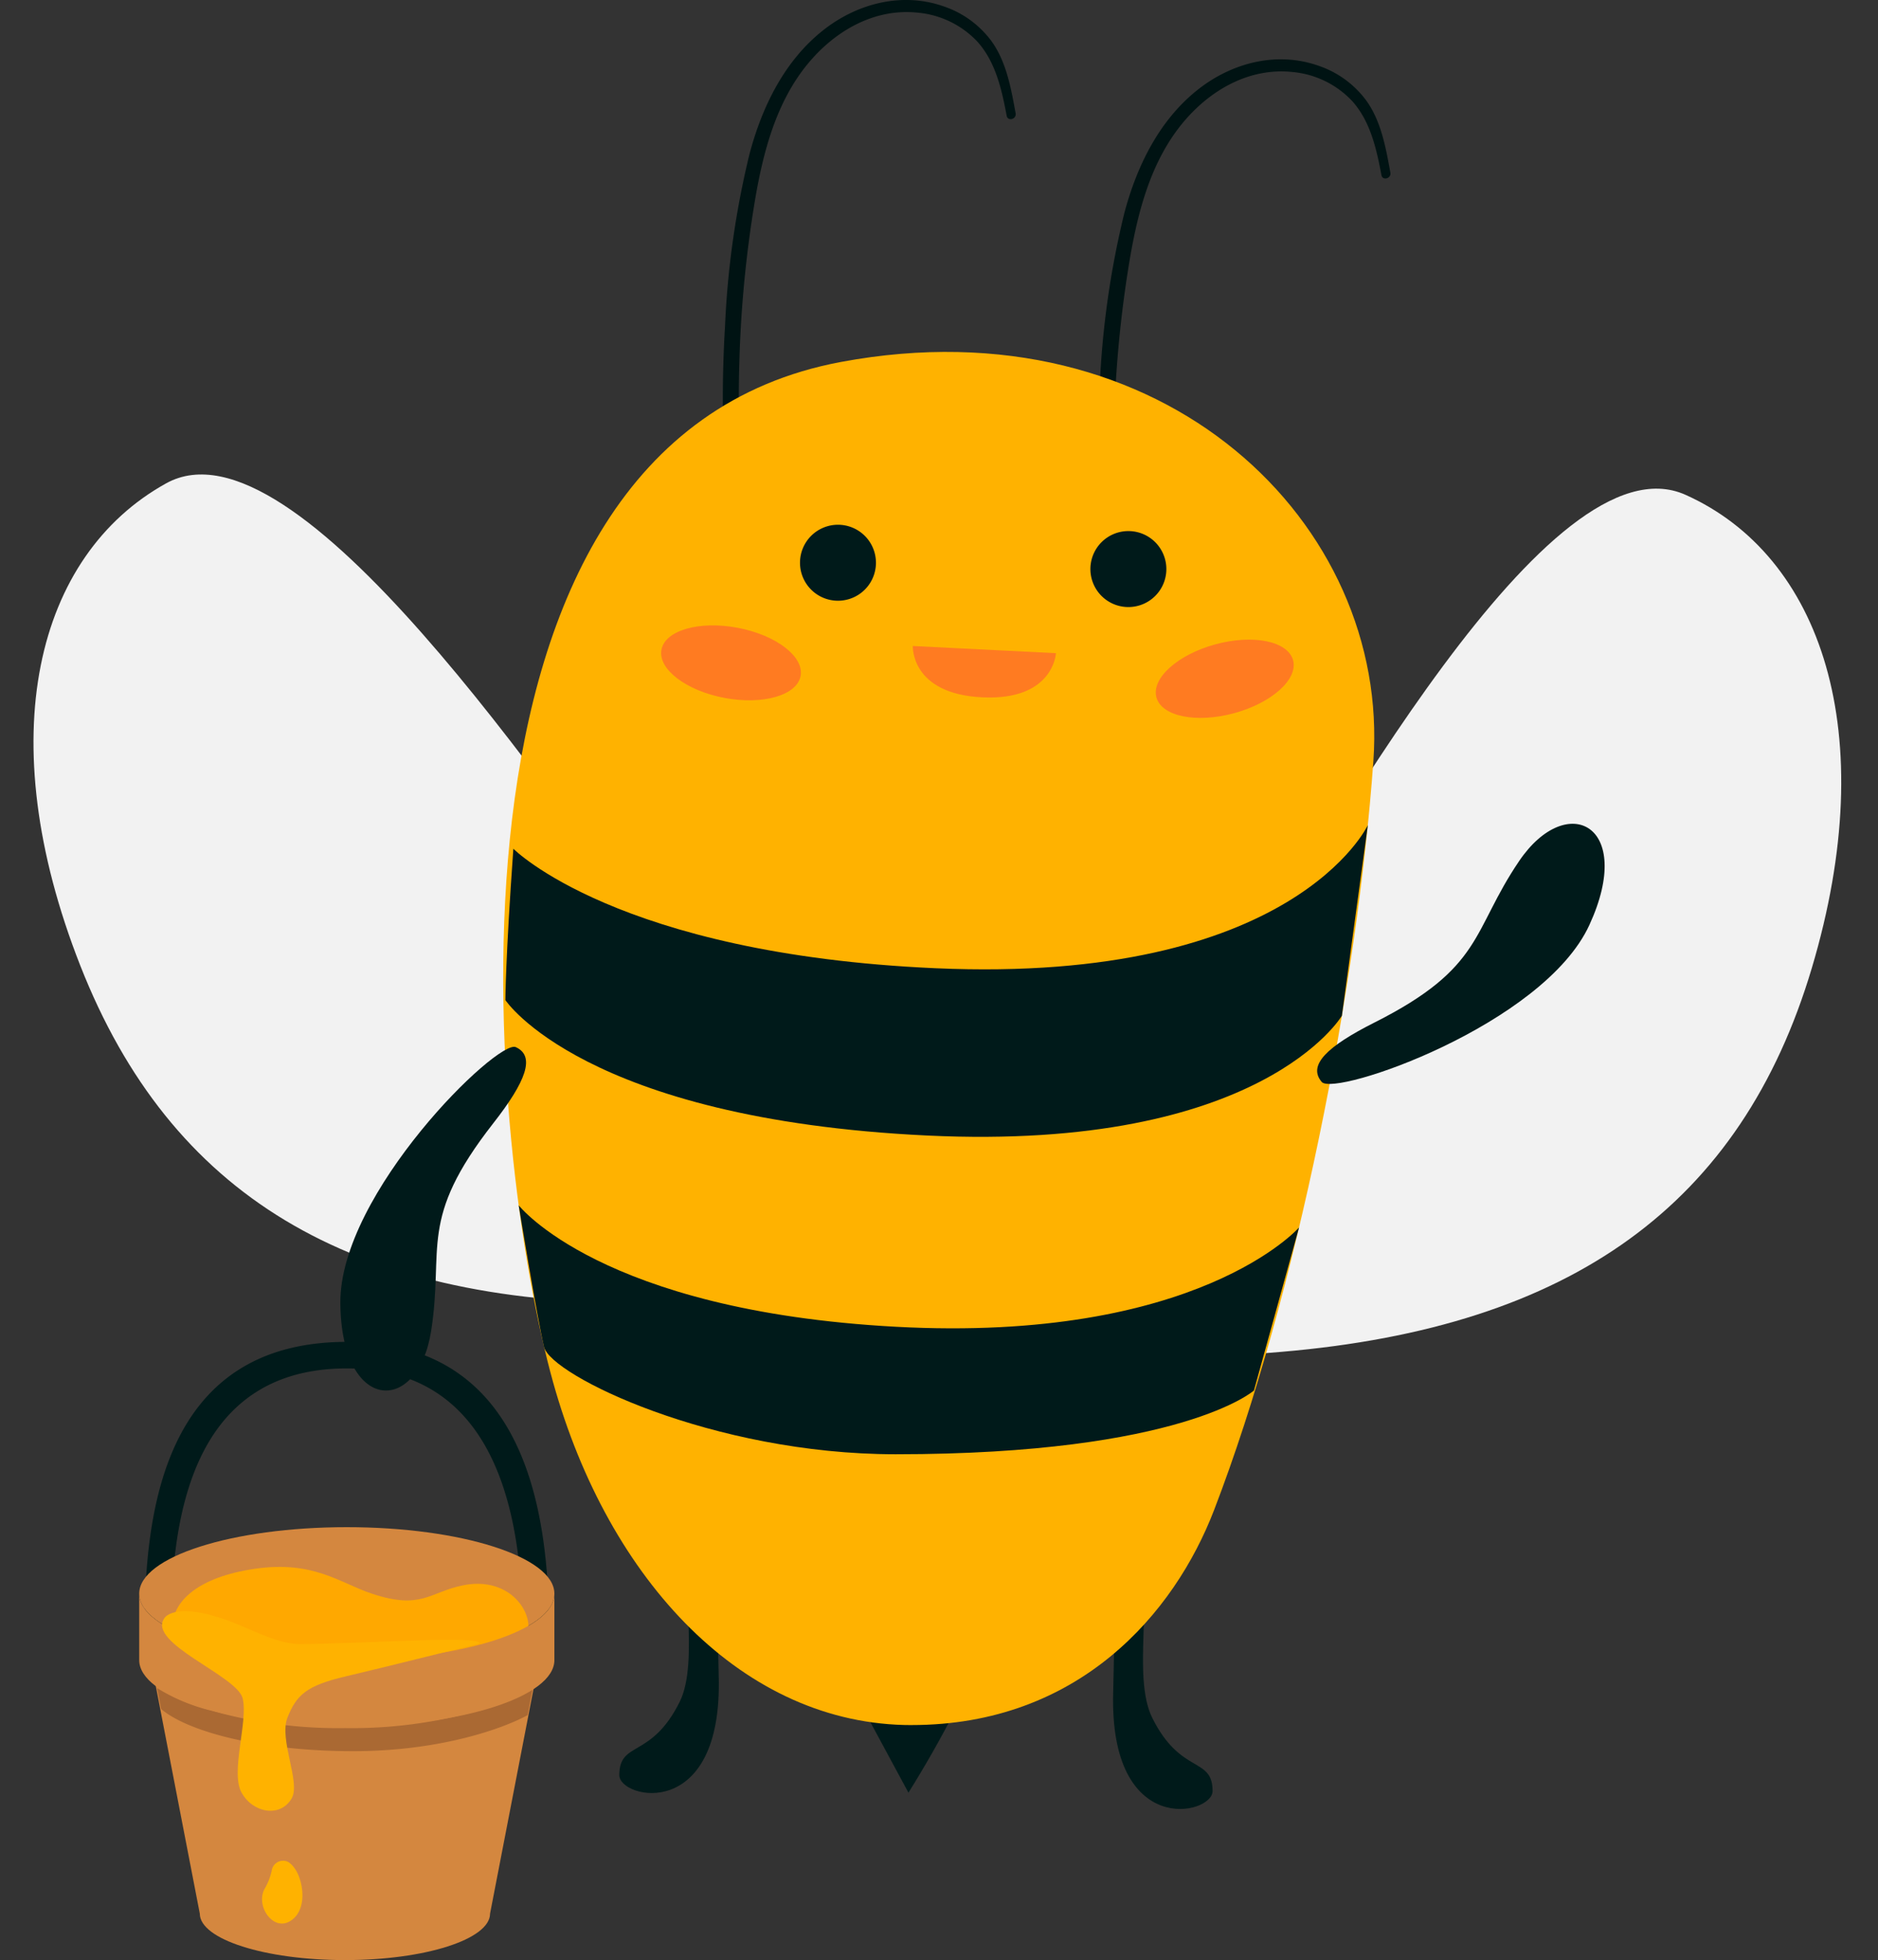 <svg xmlns="http://www.w3.org/2000/svg" xmlns:xlink="http://www.w3.org/1999/xlink" width="241.978" height="252.443" viewBox="0 0 241.978 252.443">
  <rect x="0" y="0" width="241.978" height="252.443" fill="#333333" stroke="none"/>
  <defs>
    <clipPath id="clip-path">
      <rect id="사각형_1974" data-name="사각형 1974" width="18.012" height="9.648" fill="none"/>
    </clipPath>
    <clipPath id="clip-path-2">
      <rect id="사각형_1975" data-name="사각형 1975" width="17.774" height="10.08" fill="none"/>
    </clipPath>
    <clipPath id="clip-path-3">
      <rect id="사각형_1976" data-name="사각형 1976" width="18.447" height="6.635" fill="none"/>
    </clipPath>
  </defs>
  <g id="p14_pibi" transform="translate(9172.127 -14763.886)">
    <g id="p04-pibi" transform="translate(-9162.783 14763.886)">
      <path id="패스_9069" data-name="패스 9069" d="M107.179,113.482s1.2-1.286-2.281-5.432c-4.048-4.826-13.485-16.188-26.317-38.706S39.239-6.507,21.486.656-4.98,30.278,2.941,60.966s29.1,47.365,66.462,51.94,35.145,2.7,37.776.576" transform="translate(-9.344 64.218) rotate(-7)" fill="#f2f2f2"/>
      <path id="패스_9070" data-name="패스 9070" d="M.27,120.08s-1.3-1.18,1.812-5.605c3.625-5.151,12.064-17.273,22.945-40.8S57.8-5.233,76.1.4s28.881,27.272,23.588,58.522S74.7,108.582,37.861,116.306,3.072,121.978.27,120.08" transform="translate(132.34 54.054) rotate(7)" fill="#f2f2f2"/>
      <path id="패스_9085" data-name="패스 9085" d="M120.391,313.484c-2.605.376.5,11.962-2.186,17.372-3.676,7.4-7.781,4.965-7.781,9.448,0,3.078,13.339,6.156,12.807-12.759-.279-9.962.219-14.5-2.841-14.061" transform="translate(-39.97 -111.678)" fill="#001a1a"/>
      <path id="패스_9086" data-name="패스 9086" d="M175.282,315.484c2.605.376-.5,11.962,2.186,17.372,3.676,7.4,7.781,4.965,7.781,9.448,0,3.078-13.339,6.156-12.807-12.759.279-9.962-.219-14.5,2.841-14.061" transform="translate(-38.354 -111.626)" fill="#001a1a"/>
      <path id="패스_9087" data-name="패스 9087" d="M161.151,131.4c-.582-3.172-1.173-6.591-3.095-9.272a12.693,12.693,0,0,0-6.167-4.5c-5.382-1.894-11.156-.387-15.537,3.071-5,3.946-7.881,9.872-9.485,15.916a114.048,114.048,0,0,0-3.163,22.24q-.391,6.48-.241,12.976a77.813,77.813,0,0,0,.994,12.683c.185.968,1.718.733,1.7-.23-.061-3.489-.441-6.969-.57-10.458s-.139-6.99-.032-10.482a151.372,151.372,0,0,1,2.03-20.868c1.043-6.091,2.688-12.388,6.647-17.285,3.478-4.3,8.582-7.342,14.261-6.76a12.049,12.049,0,0,1,7.732,3.742c2.358,2.624,3.137,6.183,3.773,9.546.143.756,1.289.435,1.151-.317" transform="translate(-39.631 -116.804)" fill="#001313"/>
      <path id="패스_9088" data-name="패스 9088" d="M208.211,138.849c-.582-3.172-1.173-6.591-3.095-9.272a12.693,12.693,0,0,0-6.167-4.5c-5.382-1.894-11.156-.387-15.537,3.071-5,3.946-7.881,9.872-9.485,15.916a114.048,114.048,0,0,0-3.163,22.24q-.391,6.48-.241,12.976a77.812,77.812,0,0,0,.994,12.683c.185.968,1.718.733,1.7-.23-.061-3.489-.441-6.969-.57-10.458s-.139-6.99-.032-10.482a151.367,151.367,0,0,1,2.03-20.868c1.044-6.091,2.688-12.388,6.647-17.285,3.478-4.3,8.582-7.342,14.261-6.76a12.049,12.049,0,0,1,7.732,3.742c2.358,2.624,3.137,6.183,3.773,9.546.143.756,1.289.435,1.151-.317" transform="translate(-38.405 -116.61)" fill="#001313"/>
      <path id="패스_9089" data-name="패스 9089" d="M140.77,330.78l6.117,11.328q3.217-5.145,6-10.545c-4.139.007-11.758-.684-12.115-.783" transform="translate(-39.179 -111.226)" fill="#001a1a"/>
      <path id="패스_9090" data-name="패스 9090" d="M148.455,337.83c-21.547,0-38.991-18.469-46.173-44.121-8.016-28.627-18.469-121.076,37.082-131.439,41.8-7.8,70.776,20.98,68.6,51.406-2.052,28.73-9.821,68.628-20.521,96.45-5.13,13.339-17.443,27.7-38.991,27.7" transform="translate(-40.35 -115.653)" fill="#ffb200"/>
      <path id="패스_9091" data-name="패스 9091" d="M198.642,253.454c1.654,1.936,28.551-7.314,34.489-20.214s-2.88-17.325-9.045-8.242-4.533,13.695-18.637,20.8c-6.128,3.088-8.639,5.508-6.808,7.651" transform="translate(-37.686 -114.109)" fill="#001a1a"/>
      <path id="패스_9092" data-name="패스 9092" d="M97.993,248.24c-2.321-1.048-22.717,18.777-22.6,32.978s9.986,14.449,11.694,3.6-1.731-14.321,8-26.76c4.228-5.4,5.471-8.663,2.9-9.823" transform="translate(-40.883 -113.379)" fill="#001a1a"/>
      <path id="패스_9093" data-name="패스 9093" d="M142.9,187.564a4.893,4.893,0,1,1-4.893-4.893,4.893,4.893,0,0,1,4.893,4.893" transform="translate(-39.379 -115.087)" fill="#001a1a"/>
      <path id="패스_9094" data-name="패스 9094" d="M179.367,188.358a4.893,4.893,0,1,1-4.893-4.893,4.893,4.893,0,0,1,4.893,4.893" transform="translate(-38.428 -115.067)" fill="#001a1a"/>
      <g id="그룹_4760" data-name="그룹 4760" transform="translate(75.841 80.544)" opacity="0.5">
        <g id="그룹_3587" data-name="그룹 3587" transform="translate(0)">
          <g id="그룹_3586" data-name="그룹 3586" clip-path="url(#clip-path)">
            <path id="패스_6693" data-name="패스 6693" d="M133.645,201.822c-.472,2.493-4.868,3.756-9.818,2.82s-8.583-3.717-8.111-6.211,4.868-3.755,9.818-2.82,8.583,3.717,8.111,6.211" transform="translate(-115.674 -195.302)" fill="#ff4341"/>
          </g>
        </g>
      </g>
      <g id="그룹_4761" data-name="그룹 4761" transform="translate(139.576 82.381)" opacity="0.5">
        <g id="그룹_3590" data-name="그룹 3590" transform="translate(0 0)">
          <g id="그룹_3589" data-name="그룹 3589" clip-path="url(#clip-path-2)">
            <path id="패스_6694" data-name="패스 6694" d="M195.48,199.737c.666,2.449-2.736,5.506-7.6,6.828s-9.343.409-10.009-2.04,2.735-5.506,7.6-6.828,9.343-.409,10.009,2.04" transform="translate(-177.79 -197.092)" fill="#ff4341"/>
          </g>
        </g>
      </g>
      <path id="패스_9095" data-name="패스 9095" d="M97.144,223.414s13.4,13.57,54.382,15.391c46.173,2.052,55.719-18.432,55.719-18.432L203.9,244.926s-10.309,17.479-53.4,15.427c-44.262-2.108-54.382-17.443-54.382-17.443s0-5.13,1.026-19.5" transform="translate(-40.343 -114.105)" fill="#001a1a"/>
      <path id="패스_9096" data-name="패스 9096" d="M97.789,268.094s10.6,13.588,48.563,15.64c38.946,2.105,51.988-12.788,51.988-12.788l-5.815,21s-9.235,8.209-46.173,8.209c-23.622,0-44.407-10.171-45.291-13.808s-3.272-18.25-3.272-18.25" transform="translate(-40.3 -112.86)" fill="#001a1a"/>
      <g id="그룹_4762" data-name="그룹 4762" transform="translate(108.269 83.2)" opacity="0.5">
        <g id="그룹_3593" data-name="그룹 3593" transform="translate(0 0)">
          <g id="그룹_3592" data-name="그룹 3592" clip-path="url(#clip-path-3)">
            <path id="패스_6697" data-name="패스 6697" d="M147.279,197.891l18.446.923s-.307,6.148-9.53,5.686-8.915-6.61-8.915-6.61" transform="translate(-147.278 -197.891)" fill="#ff4341"/>
          </g>
        </g>
      </g>
    </g>
    <g id="그룹_5535" data-name="그룹 5535" transform="translate(-9171.471 14653.16)">
      <path id="패스_5529" data-name="패스 5529" d="M42.854,265.023c-23.9,0-26,22.434-26.063,36.865a1.709,1.709,0,0,0,3.417.014c.057-12.592,1.868-33.461,22.646-33.461,20.308,0,22.593,21.077,22.646,33.647a1.673,1.673,0,0,0,.249.872l.025.041a1.7,1.7,0,0,0,2.922-.051,1.678,1.678,0,0,0,.223-.84c-.05-14.421-2.618-37.086-26.064-37.086" transform="translate(1.174 18.526)" fill="#001a1a"/>
      <path id="패스_5530" data-name="패스 5530" d="M17.929,305.326l5.906,30.514c0,3.3,8.373,5.985,18.7,5.985s18.7-2.68,18.7-5.985l5.906-30.514Z" transform="translate(1.253 21.344)" fill="#d4873f"/>
      <path id="패스_5531" data-name="패스 5531" d="M34.141,327.562a1.478,1.478,0,0,0-1.938,1.129,7.711,7.711,0,0,1-.918,2.387c-1.189,2.14.951,5.35,3.091,4.28s2.14-4.28,1.07-6.419c0,0-.591-1.123-1.305-1.376" transform="translate(2.163 22.893)" fill="#ffb200"/>
      <path id="패스_5532" data-name="패스 5532" d="M59.659,309.621a60.036,60.036,0,0,1-17.148,2.23,60.034,60.034,0,0,1-17.147-2.23,23.831,23.831,0,0,1-7.062-2.928l.521,2.692c3.316,2.851,12.56,5.438,24.759,5.438,11.481,0,19.577-3.049,22.466-4.642l.675-3.488a23.86,23.86,0,0,1-7.062,2.928" transform="translate(1.279 21.439)" fill="#aa6933"/>
      <path id="패스_5533" data-name="패스 5533" d="M69.647,295.885c0,4.727-11.975,8.559-26.748,8.559s-26.748-3.832-26.748-8.559,11.975-8.559,26.748-8.559,26.748,3.832,26.748,8.559" transform="translate(1.129 20.086)" fill="#d4873f"/>
      <path id="패스_5534" data-name="패스 5534" d="M66.024,299.83c0,4.136-10.479,7.489-23.4,7.489s-22.468-3.353-22.468-7.489c0-3.21,3.21-6.419,10.7-7.489s10.916,1.855,14.979,3.21c6.419,2.14,7.443-.2,11.769-1.07,5.35-1.07,8.426,2.56,8.426,5.35" transform="translate(1.409 20.42)" fill="#ffa800"/>
      <path id="패스_5535" data-name="패스 5535" d="M42.9,303.885c-14.772,0-26.748-3.832-26.748-8.559v8.559c0,4.727,11.975,8.559,26.748,8.559s26.748-3.832,26.748-8.559v-8.559c0,4.727-11.975,8.559-26.748,8.559" transform="translate(1.129 20.645)" fill="#d4873f"/>
      <path id="패스_5536" data-name="패스 5536" d="M19.169,298.388s1.07-2.14,7.489,0c3.511,1.171,6.928,3.319,10.07,3.291,9.188-.081,23.1-1.151,23.1-.081,0,0-12.839,3.21-17.244,4.237-5.126,1.194-6.36,2.429-7.511,5.284s1.731,8.361.533,10.432c-1.456,2.515-5,1.9-6.464-.753s.905-9.257.136-12.163S17.03,301.6,19.169,298.388" transform="translate(1.321 20.792)" fill="#ffb200"/>
    </g>
  </g>
</svg>
